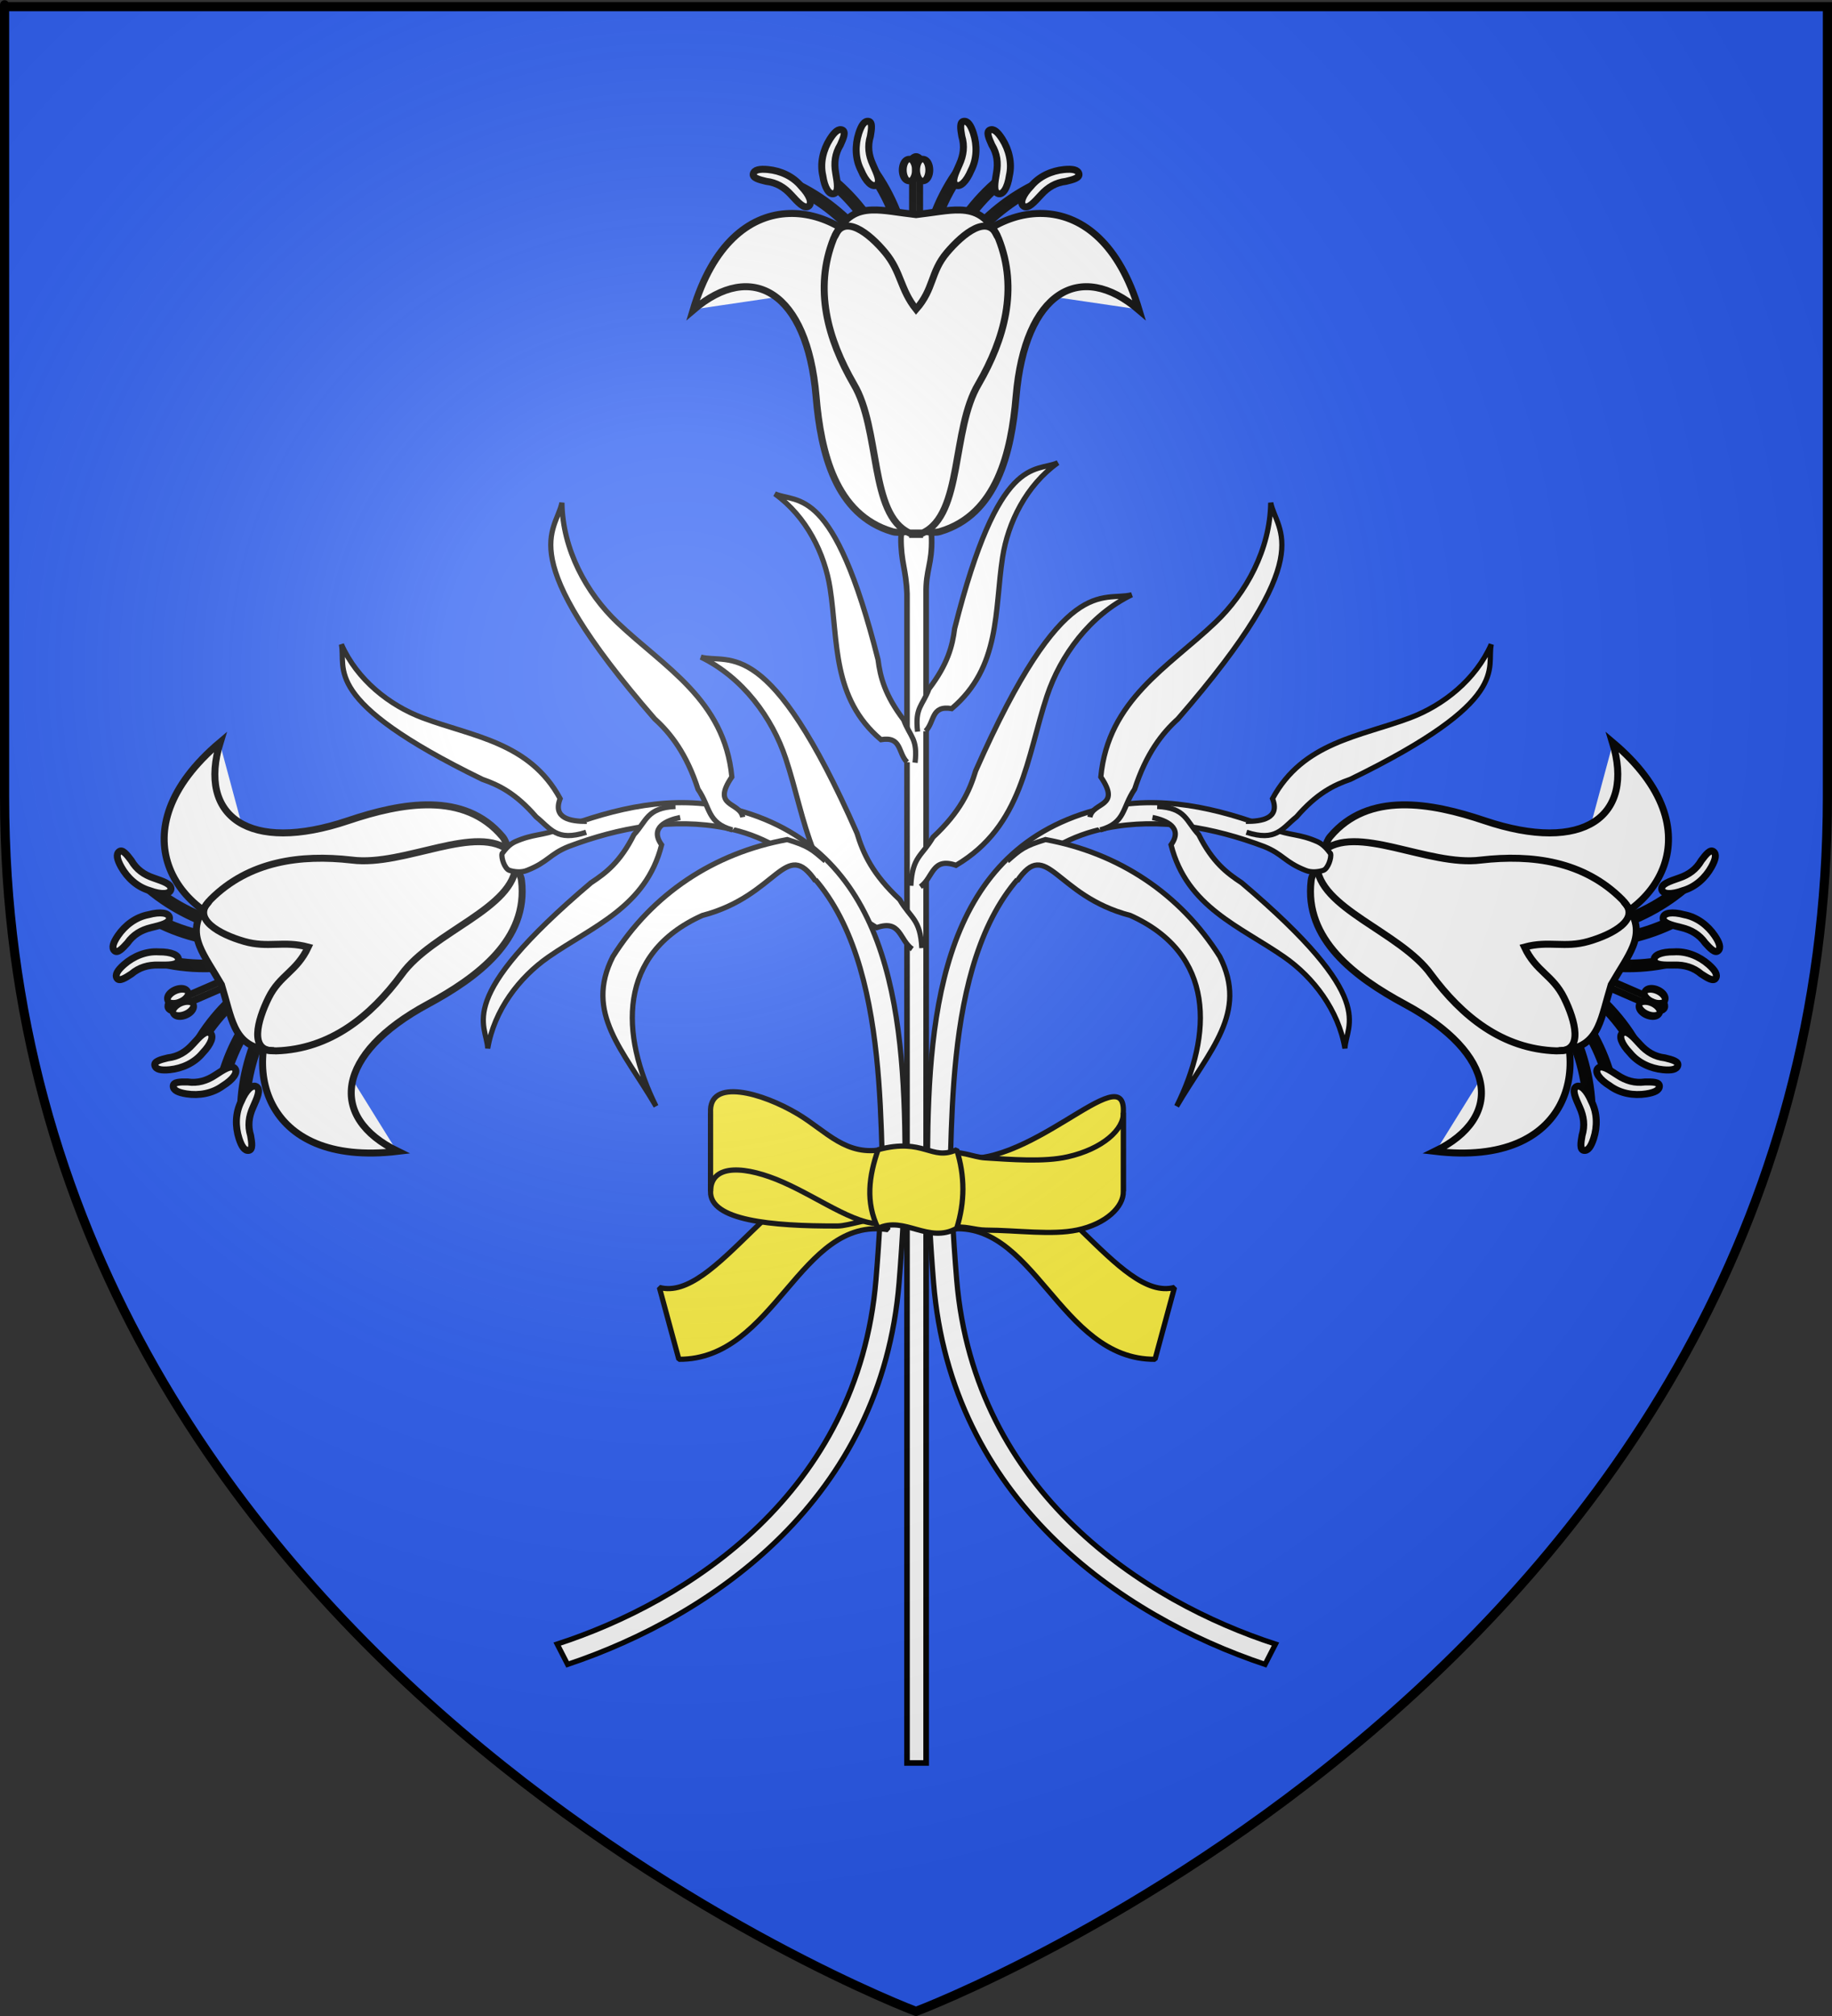 <?xml version="1.0" encoding="UTF-8" standalone="no"?>
<svg
   xmlns:dc="http://purl.org/dc/elements/1.1/"
   xmlns:cc="http://creativecommons.org/ns#"
   xmlns:rdf="http://www.w3.org/1999/02/22-rdf-syntax-ns#"
   xmlns:svg="http://www.w3.org/2000/svg"
   xmlns="http://www.w3.org/2000/svg"
   xmlns:xlink="http://www.w3.org/1999/xlink"
   xmlns:sodipodi="http://sodipodi.sourceforge.net/DTD/sodipodi-0.dtd"
   xmlns:inkscape="http://www.inkscape.org/namespaces/inkscape"
   height="660"
   width="600"
   version="1.0"
   id="svg2"
   sodipodi:version="0.32"
   inkscape:version="0.46"
   sodipodi:docname="Blason ville fr Sainte-Anne  (Loir-et-Cher).svg"
   sodipodi:docbase="D:\Mes documents\Renaud-Notre Lapin"
   inkscape:export-filename="/Users/olivier/Desktop/Blason Rouge/Blason_Vide_3D.png"
   inkscape:export-xdpi="144"
   inkscape:export-ydpi="144"
   inkscape:output_extension="org.inkscape.output.svg.inkscape">
  <rect width="100%" height="100%" fill="#333333" stroke="none"/>
  <sodipodi:namedview
     inkscape:window-height="814"
     inkscape:window-width="1152"
     inkscape:pageshadow="2"
     inkscape:pageopacity="0.0"
     guidetolerance="10.0"
     gridtolerance="10.0"
     objecttolerance="10.0"
     borderopacity="1.0"
     bordercolor="#666666"
     pagecolor="#ffffff"
     id="base"
     showgrid="false"
     height="660px"
     inkscape:zoom="0.44547727"
     inkscape:cx="-54.948437"
     inkscape:cy="322.90527"
     inkscape:window-x="-8"
     inkscape:window-y="-8"
     inkscape:current-layer="layer3"
     showguides="true"
     inkscape:guide-bbox="true" />
  <desc
     id="desc4">Flag of Canton of Valais (Wallis)</desc>
  <defs
     id="defs6">
    <linearGradient
       id="linearGradient2893">
      <stop
         style="stop-color:white;stop-opacity:0.314;"
         offset="0"
         id="stop2895" />
      <stop
         id="stop2897"
         offset="0.19"
         style="stop-color:white;stop-opacity:0.251;" />
      <stop
         style="stop-color:#6b6b6b;stop-opacity:0.125;"
         offset="0.6"
         id="stop2901" />
      <stop
         style="stop-color:black;stop-opacity:0.125;"
         offset="1"
         id="stop2899" />
    </linearGradient>
    <radialGradient
       inkscape:collect="always"
       xlink:href="#linearGradient2893"
       id="radialGradient3163"
       gradientUnits="userSpaceOnUse"
       gradientTransform="matrix(1.353,0,0,1.349,-77.629,-85.747)"
       cx="221.445"
       cy="226.331"
       fx="221.445"
       fy="226.331"
       r="300" />
  </defs>
  <g
     inkscape:groupmode="layer"
     id="layer3"
     inkscape:label="Fond écu"
     style="display:inline">
    <path
       id="path2855"
       style="fill:#2b5df2;fill-opacity:1;fill-rule:evenodd;stroke:none;stroke-width:1px;stroke-linecap:butt;stroke-linejoin:miter;stroke-opacity:1"
       d="M 300,658.5 C 300,658.5 598.5,546.18 598.5,260.728 C 598.5,-24.723 598.5,2.176 598.5,2.176 L 1.5,2.176 L 1.5,260.728 C 1.5,546.18 300,658.5 300,658.5 z "
       sodipodi:nodetypes="cccccc" />
    <g
       id="g13060"
       transform="matrix(0.983,0,0,0.983,647.342,-158.1)">
      <g
         transform="translate(-0.728,0)"
         id="g13000">
        <path
           style="fill:#ffffff;fill-opacity:1;stroke:#000000;stroke-width:1.874;stroke-miterlimit:4;stroke-dasharray:none;stroke-opacity:1"
           d="M -355.707,333.485 C -356.649,335.435 -357.51,337.349 -357.618,339.986 C -357.674,348.059 -355.93,350.296 -355.62,358.606 L -355.62,747.981 L -349.244,747.981 L -349.244,358.606 C -349.393,350.522 -347.193,348.768 -347.42,339.986 C -347.42,337.48 -348.651,334.966 -349.765,333.485 C -350.883,332.105 -354.593,332.471 -355.707,333.485 z"
           id="path10813"
           sodipodi:nodetypes="ccccccccc" />
        <g
           transform="matrix(1.339,0,0,1.339,120.896,-109.012)"
           id="g12568">
          <path
             style="fill:#ffffff;fill-rule:evenodd;stroke:#000000;stroke-width:1.737;stroke-linecap:butt;stroke-linejoin:miter;stroke-miterlimit:4;stroke-dasharray:none;stroke-opacity:1"
             d="M -409.079,278.491 C -408.212,277.799 -407.35,277.133 -406.481,276.501 C -404.888,275.344 -402.747,274.204 -401.448,273.767 C -393.475,271.084 -389.615,267.44 -386.334,267.088 C -380.427,266.455 -379.122,270.742 -376.493,273.693"
             id="path12570"
             sodipodi:nodetypes="cssss" />
          <path
             sodipodi:nodetypes="cssss"
             id="path12572"
             d="M -298.166,278.491 C -299.033,277.799 -299.895,277.133 -300.764,276.501 C -302.357,275.344 -304.498,274.204 -305.797,273.767 C -313.77,271.084 -317.63,267.44 -320.911,267.088 C -326.818,266.455 -328.123,270.742 -330.752,273.693"
             style="fill:#ffffff;fill-rule:evenodd;stroke:#000000;stroke-width:1.737;stroke-linecap:butt;stroke-linejoin:miter;stroke-miterlimit:4;stroke-dasharray:none;stroke-opacity:1" />
          <g
             id="g12574"
             transform="matrix(0.35,0,0,0.35,-399.899,118.871)"
             style="fill:#ffffff;stroke:#000000;stroke-width:4.967;stroke-miterlimit:4;stroke-dasharray:none;stroke-opacity:1">
            <g
               id="g12576"
               style="fill:#ffffff;stroke:#000000;stroke-width:4.967;stroke-miterlimit:4;stroke-dasharray:none;stroke-opacity:1">
              <rect
                 style="fill:#ffffff;fill-opacity:1;stroke:#000000;stroke-width:4.967;stroke-miterlimit:4;stroke-dasharray:none;stroke-opacity:1"
                 id="rect12578"
                 width="5"
                 height="257.143"
                 x="129.744"
                 y="358.791" />
              <g
                 id="g12580"
                 style="fill:#ffffff;stroke:#000000;stroke-width:4.967;stroke-miterlimit:4;stroke-dasharray:none;stroke-opacity:1">
                <path
                   sodipodi:nodetypes="csssc"
                   id="path12582"
                   d="M 136.94,355.398 C 136.94,359.764 134.657,356.344 132.065,356.344 C 129.473,356.344 127.548,359.764 127.548,355.398 C 127.548,351.032 129.652,347.488 132.244,347.488 C 134.836,347.488 136.94,351.032 136.94,355.398 z"
                   style="fill:#ffffff;fill-opacity:1;stroke:#000000;stroke-width:4.967;stroke-miterlimit:4;stroke-dasharray:none;stroke-opacity:1" />
                <g
                   transform="translate(-4.988,0)"
                   id="g12584"
                   style="fill:#ffffff;stroke:#000000;stroke-width:4.967;stroke-miterlimit:4;stroke-dasharray:none;stroke-opacity:1">
                  <path
                     transform="matrix(1.011,0,0,0.791,14.386,107.104)"
                     d="M 121.429,315.934 A 4.643,10 0 1 1 112.143,315.934 A 4.643,10 0 1 1 121.429,315.934 z"
                     sodipodi:ry="10"
                     sodipodi:rx="4.6428571"
                     sodipodi:cy="315.93362"
                     sodipodi:cx="116.78571"
                     id="path12586"
                     style="fill:#ffffff;fill-opacity:1;stroke:#000000;stroke-width:5.553;stroke-miterlimit:4;stroke-dasharray:none;stroke-opacity:1"
                     sodipodi:type="arc" />
                  <path
                     transform="matrix(1.011,0,0,0.791,23.851,107.104)"
                     d="M 121.429,315.934 A 4.643,10 0 1 1 112.143,315.934 A 4.643,10 0 1 1 121.429,315.934 z"
                     sodipodi:ry="10"
                     sodipodi:rx="4.6428571"
                     sodipodi:cy="315.93362"
                     sodipodi:cx="116.78571"
                     id="path12588"
                     style="fill:#ffffff;fill-opacity:1;stroke:#000000;stroke-width:5.553;stroke-miterlimit:4;stroke-dasharray:none;stroke-opacity:1"
                     sodipodi:type="arc" />
                </g>
              </g>
            </g>
            <g
               id="g12590"
               style="fill:#ffffff;stroke:#000000;stroke-width:4.967;stroke-miterlimit:4;stroke-dasharray:none;stroke-opacity:1">
              <g
                 id="g12592"
                 transform="translate(-4.578,-7.143)"
                 style="fill:#ffffff;stroke:#000000;stroke-width:4.967;stroke-miterlimit:4;stroke-dasharray:none;stroke-opacity:1">
                <g
                   id="g12594"
                   transform="translate(1.926,0)"
                   style="fill:#ffffff;stroke:#000000;stroke-width:4.967;stroke-miterlimit:4;stroke-dasharray:none;stroke-opacity:1">
                  <g
                     transform="translate(0,0.357)"
                     id="g12596"
                     style="fill:#ffffff;stroke:#000000;stroke-width:4.967;stroke-miterlimit:4;stroke-dasharray:none;stroke-opacity:1">
                    <path
                       style="fill:#ffffff;fill-opacity:1;fill-rule:evenodd;stroke:#000000;stroke-width:4.967;stroke-linecap:butt;stroke-linejoin:miter;stroke-miterlimit:4;stroke-dasharray:none;stroke-opacity:1"
                       d="M 162.625,366.25 C 135.649,405.97 136.556,447.787 133.719,488.656 L 137.719,488.938 C 140.572,447.827 139.719,407.106 165.938,368.5 L 162.625,366.25 z"
                       id="path12598" />
                    <path
                       style="fill:#ffffff;fill-rule:evenodd;stroke:#000000;stroke-width:4.967;stroke-linecap:butt;stroke-linejoin:miter;stroke-miterlimit:4;stroke-dasharray:none;stroke-opacity:1"
                       d="M 168.699,329.196 C 165.761,329.666 166.481,334.488 167.392,339.754 C 169.505,346.761 168.628,353.271 165.642,359.812 C 162.711,366.388 159.88,372.293 163.062,374.378 C 166.118,376.379 170.653,372.049 174.031,363.986 C 178.242,355.857 178.375,346.193 175.652,337.677 C 173.772,331.86 171.636,328.725 168.699,329.196 z"
                       id="path12600"
                       sodipodi:nodetypes="ccczccz" />
                  </g>
                  <g
                     transform="matrix(-1,0,0,1,269.793,0.357)"
                     id="g12602"
                     style="fill:#ffffff;stroke:#000000;stroke-width:4.967;stroke-miterlimit:4;stroke-dasharray:none;stroke-opacity:1">
                    <path
                       id="path12604"
                       d="M 162.625,366.25 C 135.649,405.97 136.556,447.787 133.719,488.656 L 137.719,488.938 C 140.572,447.827 139.719,407.106 165.938,368.5 L 162.625,366.25 z"
                       style="fill:#ffffff;fill-opacity:1;fill-rule:evenodd;stroke:#000000;stroke-width:4.967;stroke-linecap:butt;stroke-linejoin:miter;stroke-miterlimit:4;stroke-dasharray:none;stroke-opacity:1" />
                    <path
                       sodipodi:nodetypes="ccczccz"
                       id="path12606"
                       d="M 168.699,329.196 C 165.761,329.666 166.481,334.488 167.392,339.754 C 169.505,346.761 168.628,353.271 165.642,359.812 C 162.711,366.388 159.88,372.293 163.062,374.378 C 166.118,376.379 170.653,372.049 174.031,363.986 C 178.242,355.857 178.375,346.193 175.652,337.677 C 173.772,331.86 171.636,328.725 168.699,329.196 z"
                       style="fill:#ffffff;fill-rule:evenodd;stroke:#000000;stroke-width:4.967;stroke-linecap:butt;stroke-linejoin:miter;stroke-miterlimit:4;stroke-dasharray:none;stroke-opacity:1" />
                  </g>
                </g>
                <g
                   id="g12608"
                   style="fill:#ffffff;stroke:#000000;stroke-width:4.967;stroke-miterlimit:4;stroke-dasharray:none;stroke-opacity:1">
                  <g
                     id="g12610"
                     style="fill:#ffffff;stroke:#000000;stroke-width:4.967;stroke-miterlimit:4;stroke-dasharray:none;stroke-opacity:1">
                    <path
                       id="path12612"
                       d="M 195.755,370.284 C 158.735,400.859 147.893,441.257 133.724,479.696 L 137.485,481.086 C 151.738,442.42 162.323,403.089 198.305,373.372 L 195.755,370.284 z"
                       style="fill:#ffffff;fill-opacity:1;fill-rule:evenodd;stroke:#000000;stroke-width:4.967;stroke-linecap:butt;stroke-linejoin:miter;stroke-miterlimit:4;stroke-dasharray:none;stroke-opacity:1" />
                    <path
                       sodipodi:nodetypes="ccczccz"
                       id="path12614"
                       d="M 189.266,335.73 C 186.541,336.922 188.448,341.409 190.651,346.278 C 194.455,352.531 195.239,359.052 193.991,366.134 C 192.803,373.234 191.544,379.661 195.147,380.88 C 198.608,382.051 201.912,376.721 203.158,368.068 C 205.195,359.143 202.898,349.754 198.125,342.195 C 194.846,337.035 191.992,334.537 189.266,335.73 z"
                       style="fill:#ffffff;fill-rule:evenodd;stroke:#000000;stroke-width:4.967;stroke-linecap:butt;stroke-linejoin:miter;stroke-miterlimit:4;stroke-dasharray:none;stroke-opacity:1" />
                  </g>
                  <g
                     id="g12616"
                     transform="matrix(-1,0,0,1,273.645,0)"
                     style="fill:#ffffff;stroke:#000000;stroke-width:4.967;stroke-miterlimit:4;stroke-dasharray:none;stroke-opacity:1">
                    <path
                       style="fill:#ffffff;fill-opacity:1;fill-rule:evenodd;stroke:#000000;stroke-width:4.967;stroke-linecap:butt;stroke-linejoin:miter;stroke-miterlimit:4;stroke-dasharray:none;stroke-opacity:1"
                       d="M 195.755,370.284 C 158.735,400.859 147.893,441.257 133.724,479.696 L 137.485,481.086 C 151.738,442.42 162.323,403.089 198.305,373.372 L 195.755,370.284 z"
                       id="path12618" />
                    <path
                       style="fill:#ffffff;fill-rule:evenodd;stroke:#000000;stroke-width:4.967;stroke-linecap:butt;stroke-linejoin:miter;stroke-miterlimit:4;stroke-dasharray:none;stroke-opacity:1"
                       d="M 189.266,335.73 C 186.541,336.922 188.448,341.409 190.651,346.278 C 194.455,352.531 195.239,359.052 193.991,366.134 C 192.803,373.234 191.544,379.661 195.147,380.88 C 198.608,382.051 201.912,376.721 203.158,368.068 C 205.195,359.143 202.898,349.754 198.125,342.195 C 194.846,337.035 191.992,334.537 189.266,335.73 z"
                       id="path12620"
                       sodipodi:nodetypes="ccczccz" />
                  </g>
                </g>
              </g>
              <g
                 id="g12622"
                 style="fill:#ffffff;stroke:#000000;stroke-width:4.967;stroke-miterlimit:4;stroke-dasharray:none;stroke-opacity:1">
                <g
                   transform="matrix(0.982,-0.187,0.187,0.982,-84.443,12.782)"
                   id="g12624"
                   style="fill:#ffffff;stroke:#000000;stroke-width:4.967;stroke-miterlimit:4;stroke-dasharray:none;stroke-opacity:1">
                  <path
                     id="path12626"
                     d="M 61.334,370.982 C 100.412,398.879 114.068,438.414 130.905,475.762 L 127.251,477.413 C 110.314,439.845 96.99,401.356 59.008,374.242 L 61.334,370.982 z"
                     style="fill:#ffffff;fill-opacity:1;fill-rule:evenodd;stroke:#000000;stroke-width:4.967;stroke-linecap:butt;stroke-linejoin:miter;stroke-miterlimit:4;stroke-dasharray:none;stroke-opacity:1" />
                  <path
                     sodipodi:nodetypes="ccczccz"
                     id="path12628"
                     d="M 34.282,359.772 C 33.024,362.468 37.42,364.576 42.291,366.775 C 49.278,368.955 54.175,373.331 57.918,379.471 C 61.718,385.586 65.02,391.241 68.53,389.776 C 71.901,388.368 70.859,382.185 66.077,374.866 C 61.708,366.821 53.781,361.292 45.203,358.771 C 39.332,357.065 35.54,357.076 34.282,359.772 z"
                     style="fill:#ffffff;fill-rule:evenodd;stroke:#000000;stroke-width:4.967;stroke-linecap:butt;stroke-linejoin:miter;stroke-miterlimit:4;stroke-dasharray:none;stroke-opacity:1" />
                </g>
                <g
                   id="g12630"
                   transform="matrix(-0.982,-0.187,-0.187,0.982,348.931,12.782)"
                   style="fill:#ffffff;stroke:#000000;stroke-width:4.967;stroke-miterlimit:4;stroke-dasharray:none;stroke-opacity:1">
                  <path
                     style="fill:#ffffff;fill-opacity:1;fill-rule:evenodd;stroke:#000000;stroke-width:4.967;stroke-linecap:butt;stroke-linejoin:miter;stroke-miterlimit:4;stroke-dasharray:none;stroke-opacity:1"
                     d="M 61.334,370.982 C 100.412,398.879 114.068,438.414 130.905,475.762 L 127.251,477.413 C 110.314,439.845 96.99,401.356 59.008,374.242 L 61.334,370.982 z"
                     id="path12632" />
                  <path
                     style="fill:#ffffff;fill-rule:evenodd;stroke:#000000;stroke-width:4.967;stroke-linecap:butt;stroke-linejoin:miter;stroke-miterlimit:4;stroke-dasharray:none;stroke-opacity:1"
                     d="M 34.282,359.772 C 33.024,362.468 37.42,364.576 42.291,366.775 C 49.278,368.955 54.175,373.331 57.918,379.471 C 61.718,385.586 65.02,391.241 68.53,389.776 C 71.901,388.368 70.859,382.185 66.077,374.866 C 61.708,366.821 53.781,361.292 45.203,358.771 C 39.332,357.065 35.54,357.076 34.282,359.772 z"
                     id="path12634"
                     sodipodi:nodetypes="ccczccz" />
                </g>
              </g>
            </g>
          </g>
          <g
             id="g12636"
             transform="matrix(0.35,0,0,0.35,-402.004,118.871)"
             style="fill:#ffffff;stroke:#000000;stroke-width:4.967;stroke-miterlimit:4;stroke-dasharray:none;stroke-opacity:1">
            <path
               style="fill:#ffffff;fill-rule:evenodd;stroke:#000000;stroke-width:4.967;stroke-linecap:butt;stroke-linejoin:miter;stroke-miterlimit:4;stroke-dasharray:none;stroke-opacity:1"
               d="M 139.888,613.272 C 132.777,612.789 127.03,615.633 121.249,613.914 C 80.899,601.914 70.547,557.829 67.152,517.777 C 60.87,443.659 21.609,420.592 -20.296,456.597 C 7.926,362.219 82.823,378.704 111.983,424.757 C 135.055,461.196 113.086,536.709 126.202,581.832 C 128.131,588.471 142.707,599.601 139.888,613.272 z"
               id="path12638"
               sodipodi:nodetypes="csscssc" />
            <path
               sodipodi:nodetypes="csscssc"
               id="path12640"
               d="M 136.638,613.272 C 143.749,612.789 149.496,615.633 155.277,613.914 C 195.627,601.914 205.978,557.829 209.373,517.777 C 215.656,443.659 254.917,420.592 296.822,456.597 C 268.6,362.219 193.703,378.704 164.543,424.757 C 141.47,461.196 163.439,536.709 150.324,581.832 C 148.394,588.471 133.819,599.601 136.638,613.272 z"
               style="fill:#ffffff;fill-rule:evenodd;stroke:#000000;stroke-width:4.967;stroke-linecap:butt;stroke-linejoin:miter;stroke-miterlimit:4;stroke-dasharray:none;stroke-opacity:1" />
          </g>
          <g
             id="g12642"
             transform="matrix(0.35,0,0,0.35,-400.146,118.871)"
             style="fill:#ffffff;stroke:#000000;stroke-width:4.967;stroke-miterlimit:4;stroke-dasharray:none;stroke-opacity:1">
            <path
               sodipodi:nodetypes="cccczccc"
               d="M 128.289,614.966 L 137.612,614.966 C 166.359,601.657 157.995,541.398 177.307,509.068 C 195.729,477.164 205.815,441.557 191.539,405.611 C 178.681,378.262 160.929,388.759 132.951,388.759 C 104.972,388.759 87.22,378.262 74.362,405.611 C 60.086,441.557 70.173,477.164 88.595,509.068 C 107.906,541.398 99.542,601.657 128.289,614.966 z"
               style="fill:#ffffff;fill-rule:evenodd;stroke:#000000;stroke-width:4.967;stroke-linecap:butt;stroke-linejoin:miter;stroke-miterlimit:4;stroke-dasharray:none;stroke-opacity:1"
               id="path12644" />
            <path
               sodipodi:nodetypes="cscscscsc"
               d="M 132.961,455.938 C 145.754,441.404 143.077,429.65 154.797,415.775 C 166.643,401.752 184.231,387.948 190.829,404.188 C 183.732,389.982 175.179,385.758 164.266,385.406 C 155.638,385.128 145.554,387.251 132.961,388.688 C 120.369,387.251 110.284,385.128 101.656,385.406 C 90.743,385.758 82.19,389.982 75.094,404.188 C 81.691,387.948 99.444,401.614 111.125,415.775 C 122.442,429.496 121.625,441.737 132.961,455.938 z"
               style="fill:#ffffff;fill-rule:evenodd;stroke:#000000;stroke-width:4.967;stroke-linecap:butt;stroke-linejoin:miter;stroke-miterlimit:4;stroke-dasharray:none;stroke-opacity:1"
               id="path12646" />
          </g>
        </g>
        <g
           id="g12428"
           transform="translate(0.721,0)">
          <path
             sodipodi:nodetypes="ccccscc"
             id="path10891"
             d="M -352.812,404.505 C -353.752,396.387 -351.177,395.999 -349.019,390.251 C -342.761,382.032 -341.205,375.971 -340.467,370.159 C -325.695,311.585 -313.707,318.303 -306.093,314.96 C -316.587,322.476 -322.711,334.815 -324.502,346.461 C -327.213,364.097 -325.09,382.978 -341.439,396.832 C -348.443,395.664 -347.03,401.21 -350.148,404.329"
             style="fill:#ffffff;fill-opacity:1;fill-rule:evenodd;stroke:#000000;stroke-width:1.737;stroke-linecap:butt;stroke-linejoin:miter;stroke-miterlimit:4;stroke-dasharray:none;stroke-opacity:1" />
          <path
             style="fill:#ffffff;fill-opacity:1;fill-rule:evenodd;stroke:#000000;stroke-width:1.737;stroke-linecap:butt;stroke-linejoin:miter;stroke-miterlimit:4;stroke-dasharray:none;stroke-opacity:1"
             d="M -355.07,455.832 C -354.543,445.999 -351.407,446.059 -347.68,439.669 C -338.584,431.173 -335.51,424.289 -333.456,417.535 C -304.058,350.953 -291.178,361.358 -281.459,358.927 C -295.443,365.732 -305.214,379.148 -309.698,392.618 C -316.488,413.016 -317.787,435.872 -340.009,449.019 C -348.091,446.214 -347.535,453.088 -351.87,456.161"
             id="path10893"
             sodipodi:nodetypes="ccccscc" />
          <path
             style="fill:#ffffff;fill-opacity:1;fill-rule:evenodd;stroke:#000000;stroke-width:1.737;stroke-linecap:butt;stroke-linejoin:miter;stroke-miterlimit:4;stroke-dasharray:none;stroke-opacity:1"
             d="M -353.652,414.845 C -352.712,406.726 -355.287,406.338 -357.445,400.59 C -363.703,392.371 -365.258,386.311 -365.997,380.498 C -380.769,321.925 -392.757,328.642 -400.371,325.299 C -389.877,332.816 -383.753,345.154 -381.962,356.8 C -379.251,374.436 -381.374,393.317 -365.025,407.171 C -358.021,406.003 -359.434,411.549 -356.316,414.668"
             id="path10895"
             sodipodi:nodetypes="ccccscc" />
          <path
             sodipodi:nodetypes="ccccscc"
             id="path10897"
             d="M -351.394,476.591 C -351.921,466.759 -355.057,466.818 -358.784,460.428 C -367.879,451.932 -370.954,445.048 -373.007,438.294 C -402.406,371.712 -415.286,382.117 -425.005,379.687 C -411.021,386.491 -401.249,399.907 -396.766,413.378 C -389.976,433.776 -388.677,456.632 -366.455,469.778 C -358.373,466.974 -358.929,473.847 -354.594,476.92"
             style="fill:#ffffff;fill-opacity:1;fill-rule:evenodd;stroke:#000000;stroke-width:1.737;stroke-linecap:butt;stroke-linejoin:miter;stroke-miterlimit:4;stroke-dasharray:none;stroke-opacity:1" />
        </g>
      </g>
      <g
         id="g12900">
        <g
           id="g12850">
          <g
             transform="translate(0,-8.979)"
             id="g12662">
            <g
               id="g12387"
               transform="matrix(-0.533,1.228,-1.228,-0.533,2.837,1067.88)">
              <path
                 sodipodi:nodetypes="cssss"
                 id="path10811"
                 d="M -409.079,278.491 C -408.212,277.799 -407.35,277.133 -406.481,276.501 C -404.888,275.344 -402.747,274.204 -401.448,273.767 C -393.475,271.084 -389.615,267.44 -386.334,267.088 C -380.427,266.455 -379.122,270.742 -376.493,273.693"
                 style="fill:#ffffff;fill-rule:evenodd;stroke:#000000;stroke-width:1.737;stroke-linecap:butt;stroke-linejoin:miter;stroke-miterlimit:4;stroke-dasharray:none;stroke-opacity:1" />
              <path
                 style="fill:#ffffff;fill-rule:evenodd;stroke:#000000;stroke-width:1.737;stroke-linecap:butt;stroke-linejoin:miter;stroke-miterlimit:4;stroke-dasharray:none;stroke-opacity:1"
                 d="M -298.166,278.491 C -299.033,277.799 -299.895,277.133 -300.764,276.501 C -302.357,275.344 -304.498,274.204 -305.797,273.767 C -313.77,271.084 -317.63,267.44 -320.911,267.088 C -326.818,266.455 -328.123,270.742 -330.752,273.693"
                 id="path10815"
                 sodipodi:nodetypes="cssss" />
              <g
                 style="fill:#ffffff;stroke:#000000;stroke-width:4.967;stroke-miterlimit:4;stroke-dasharray:none;stroke-opacity:1"
                 transform="matrix(0.35,0,0,0.35,-399.899,118.871)"
                 id="g10817">
                <g
                   style="fill:#ffffff;stroke:#000000;stroke-width:4.967;stroke-miterlimit:4;stroke-dasharray:none;stroke-opacity:1"
                   id="g10819">
                  <rect
                     y="358.791"
                     x="129.744"
                     height="257.143"
                     width="5"
                     id="rect10821"
                     style="fill:#ffffff;fill-opacity:1;stroke:#000000;stroke-width:4.967;stroke-miterlimit:4;stroke-dasharray:none;stroke-opacity:1" />
                  <g
                     style="fill:#ffffff;stroke:#000000;stroke-width:4.967;stroke-miterlimit:4;stroke-dasharray:none;stroke-opacity:1"
                     id="g10823">
                    <path
                       style="fill:#ffffff;fill-opacity:1;stroke:#000000;stroke-width:4.967;stroke-miterlimit:4;stroke-dasharray:none;stroke-opacity:1"
                       d="M 136.94,355.398 C 136.94,359.764 134.657,356.344 132.065,356.344 C 129.473,356.344 127.548,359.764 127.548,355.398 C 127.548,351.032 129.652,347.488 132.244,347.488 C 134.836,347.488 136.94,351.032 136.94,355.398 z"
                       id="path10825"
                       sodipodi:nodetypes="csssc" />
                    <g
                       style="fill:#ffffff;stroke:#000000;stroke-width:4.967;stroke-miterlimit:4;stroke-dasharray:none;stroke-opacity:1"
                       id="g10827"
                       transform="translate(-4.988,0)">
                      <path
                         sodipodi:type="arc"
                         style="fill:#ffffff;fill-opacity:1;stroke:#000000;stroke-width:5.553;stroke-miterlimit:4;stroke-dasharray:none;stroke-opacity:1"
                         id="path10829"
                         sodipodi:cx="116.78571"
                         sodipodi:cy="315.93362"
                         sodipodi:rx="4.6428571"
                         sodipodi:ry="10"
                         d="M 121.429,315.934 A 4.643,10 0 1 1 112.143,315.934 A 4.643,10 0 1 1 121.429,315.934 z"
                         transform="matrix(1.011,0,0,0.791,14.386,107.104)" />
                      <path
                         sodipodi:type="arc"
                         style="fill:#ffffff;fill-opacity:1;stroke:#000000;stroke-width:5.553;stroke-miterlimit:4;stroke-dasharray:none;stroke-opacity:1"
                         id="path10831"
                         sodipodi:cx="116.78571"
                         sodipodi:cy="315.93362"
                         sodipodi:rx="4.6428571"
                         sodipodi:ry="10"
                         d="M 121.429,315.934 A 4.643,10 0 1 1 112.143,315.934 A 4.643,10 0 1 1 121.429,315.934 z"
                         transform="matrix(1.011,0,0,0.791,23.851,107.104)" />
                    </g>
                  </g>
                </g>
                <g
                   style="fill:#ffffff;stroke:#000000;stroke-width:4.967;stroke-miterlimit:4;stroke-dasharray:none;stroke-opacity:1"
                   id="g10833">
                  <g
                     style="fill:#ffffff;stroke:#000000;stroke-width:4.967;stroke-miterlimit:4;stroke-dasharray:none;stroke-opacity:1"
                     transform="translate(-4.578,-7.143)"
                     id="g10835">
                    <g
                       style="fill:#ffffff;stroke:#000000;stroke-width:4.967;stroke-miterlimit:4;stroke-dasharray:none;stroke-opacity:1"
                       transform="translate(1.926,0)"
                       id="g10837">
                      <g
                         style="fill:#ffffff;stroke:#000000;stroke-width:4.967;stroke-miterlimit:4;stroke-dasharray:none;stroke-opacity:1"
                         id="g10839"
                         transform="translate(0,0.357)">
                        <path
                           id="path10841"
                           d="M 162.625,366.25 C 135.649,405.97 136.556,447.787 133.719,488.656 L 137.719,488.938 C 140.572,447.827 139.719,407.106 165.938,368.5 L 162.625,366.25 z"
                           style="fill:#ffffff;fill-opacity:1;fill-rule:evenodd;stroke:#000000;stroke-width:4.967;stroke-linecap:butt;stroke-linejoin:miter;stroke-miterlimit:4;stroke-dasharray:none;stroke-opacity:1" />
                        <path
                           sodipodi:nodetypes="ccczccz"
                           id="path10843"
                           d="M 168.699,329.196 C 165.761,329.666 166.481,334.488 167.392,339.754 C 169.505,346.761 168.628,353.271 165.642,359.812 C 162.711,366.388 159.88,372.293 163.062,374.378 C 166.118,376.379 170.653,372.049 174.031,363.986 C 178.242,355.857 178.375,346.193 175.652,337.677 C 173.772,331.86 171.636,328.725 168.699,329.196 z"
                           style="fill:#ffffff;fill-rule:evenodd;stroke:#000000;stroke-width:4.967;stroke-linecap:butt;stroke-linejoin:miter;stroke-miterlimit:4;stroke-dasharray:none;stroke-opacity:1" />
                      </g>
                      <g
                         style="fill:#ffffff;stroke:#000000;stroke-width:4.967;stroke-miterlimit:4;stroke-dasharray:none;stroke-opacity:1"
                         id="g10845"
                         transform="matrix(-1,0,0,1,269.793,0.357)">
                        <path
                           style="fill:#ffffff;fill-opacity:1;fill-rule:evenodd;stroke:#000000;stroke-width:4.967;stroke-linecap:butt;stroke-linejoin:miter;stroke-miterlimit:4;stroke-dasharray:none;stroke-opacity:1"
                           d="M 162.625,366.25 C 135.649,405.97 136.556,447.787 133.719,488.656 L 137.719,488.938 C 140.572,447.827 139.719,407.106 165.938,368.5 L 162.625,366.25 z"
                           id="path10847" />
                        <path
                           style="fill:#ffffff;fill-rule:evenodd;stroke:#000000;stroke-width:4.967;stroke-linecap:butt;stroke-linejoin:miter;stroke-miterlimit:4;stroke-dasharray:none;stroke-opacity:1"
                           d="M 168.699,329.196 C 165.761,329.666 166.481,334.488 167.392,339.754 C 169.505,346.761 168.628,353.271 165.642,359.812 C 162.711,366.388 159.88,372.293 163.062,374.378 C 166.118,376.379 170.653,372.049 174.031,363.986 C 178.242,355.857 178.375,346.193 175.652,337.677 C 173.772,331.86 171.636,328.725 168.699,329.196 z"
                           id="path10849"
                           sodipodi:nodetypes="ccczccz" />
                      </g>
                    </g>
                    <g
                       style="fill:#ffffff;stroke:#000000;stroke-width:4.967;stroke-miterlimit:4;stroke-dasharray:none;stroke-opacity:1"
                       id="g10851">
                      <g
                         style="fill:#ffffff;stroke:#000000;stroke-width:4.967;stroke-miterlimit:4;stroke-dasharray:none;stroke-opacity:1"
                         id="g10853">
                        <path
                           style="fill:#ffffff;fill-opacity:1;fill-rule:evenodd;stroke:#000000;stroke-width:4.967;stroke-linecap:butt;stroke-linejoin:miter;stroke-miterlimit:4;stroke-dasharray:none;stroke-opacity:1"
                           d="M 195.755,370.284 C 158.735,400.859 147.893,441.257 133.724,479.696 L 137.485,481.086 C 151.738,442.42 162.323,403.089 198.305,373.372 L 195.755,370.284 z"
                           id="path10855" />
                        <path
                           style="fill:#ffffff;fill-rule:evenodd;stroke:#000000;stroke-width:4.967;stroke-linecap:butt;stroke-linejoin:miter;stroke-miterlimit:4;stroke-dasharray:none;stroke-opacity:1"
                           d="M 189.266,335.73 C 186.541,336.922 188.448,341.409 190.651,346.278 C 194.455,352.531 195.239,359.052 193.991,366.134 C 192.803,373.234 191.544,379.661 195.147,380.88 C 198.608,382.051 201.912,376.721 203.158,368.068 C 205.195,359.143 202.898,349.754 198.125,342.195 C 194.846,337.035 191.992,334.537 189.266,335.73 z"
                           id="path10857"
                           sodipodi:nodetypes="ccczccz" />
                      </g>
                      <g
                         style="fill:#ffffff;stroke:#000000;stroke-width:4.967;stroke-miterlimit:4;stroke-dasharray:none;stroke-opacity:1"
                         transform="matrix(-1,0,0,1,273.645,0)"
                         id="g10859">
                        <path
                           id="path10861"
                           d="M 195.755,370.284 C 158.735,400.859 147.893,441.257 133.724,479.696 L 137.485,481.086 C 151.738,442.42 162.323,403.089 198.305,373.372 L 195.755,370.284 z"
                           style="fill:#ffffff;fill-opacity:1;fill-rule:evenodd;stroke:#000000;stroke-width:4.967;stroke-linecap:butt;stroke-linejoin:miter;stroke-miterlimit:4;stroke-dasharray:none;stroke-opacity:1" />
                        <path
                           sodipodi:nodetypes="ccczccz"
                           id="path10863"
                           d="M 189.266,335.73 C 186.541,336.922 188.448,341.409 190.651,346.278 C 194.455,352.531 195.239,359.052 193.991,366.134 C 192.803,373.234 191.544,379.661 195.147,380.88 C 198.608,382.051 201.912,376.721 203.158,368.068 C 205.195,359.143 202.898,349.754 198.125,342.195 C 194.846,337.035 191.992,334.537 189.266,335.73 z"
                           style="fill:#ffffff;fill-rule:evenodd;stroke:#000000;stroke-width:4.967;stroke-linecap:butt;stroke-linejoin:miter;stroke-miterlimit:4;stroke-dasharray:none;stroke-opacity:1" />
                      </g>
                    </g>
                  </g>
                  <g
                     style="fill:#ffffff;stroke:#000000;stroke-width:4.967;stroke-miterlimit:4;stroke-dasharray:none;stroke-opacity:1"
                     id="g10865">
                    <g
                       style="fill:#ffffff;stroke:#000000;stroke-width:4.967;stroke-miterlimit:4;stroke-dasharray:none;stroke-opacity:1"
                       id="g10867"
                       transform="matrix(0.982,-0.187,0.187,0.982,-84.443,12.782)">
                      <path
                         style="fill:#ffffff;fill-opacity:1;fill-rule:evenodd;stroke:#000000;stroke-width:4.967;stroke-linecap:butt;stroke-linejoin:miter;stroke-miterlimit:4;stroke-dasharray:none;stroke-opacity:1"
                         d="M 61.334,370.982 C 100.412,398.879 114.068,438.414 130.905,475.762 L 127.251,477.413 C 110.314,439.845 96.99,401.356 59.008,374.242 L 61.334,370.982 z"
                         id="path10869" />
                      <path
                         style="fill:#ffffff;fill-rule:evenodd;stroke:#000000;stroke-width:4.967;stroke-linecap:butt;stroke-linejoin:miter;stroke-miterlimit:4;stroke-dasharray:none;stroke-opacity:1"
                         d="M 34.282,359.772 C 33.024,362.468 37.42,364.576 42.291,366.775 C 49.278,368.955 54.175,373.331 57.918,379.471 C 61.718,385.586 65.02,391.241 68.53,389.776 C 71.901,388.368 70.859,382.185 66.077,374.866 C 61.708,366.821 53.781,361.292 45.203,358.771 C 39.332,357.065 35.54,357.076 34.282,359.772 z"
                         id="path10871"
                         sodipodi:nodetypes="ccczccz" />
                    </g>
                    <g
                       style="fill:#ffffff;stroke:#000000;stroke-width:4.967;stroke-miterlimit:4;stroke-dasharray:none;stroke-opacity:1"
                       transform="matrix(-0.982,-0.187,-0.187,0.982,348.931,12.782)"
                       id="g10873">
                      <path
                         id="path10875"
                         d="M 61.334,370.982 C 100.412,398.879 114.068,438.414 130.905,475.762 L 127.251,477.413 C 110.314,439.845 96.99,401.356 59.008,374.242 L 61.334,370.982 z"
                         style="fill:#ffffff;fill-opacity:1;fill-rule:evenodd;stroke:#000000;stroke-width:4.967;stroke-linecap:butt;stroke-linejoin:miter;stroke-miterlimit:4;stroke-dasharray:none;stroke-opacity:1" />
                      <path
                         sodipodi:nodetypes="ccczccz"
                         id="path10877"
                         d="M 34.282,359.772 C 33.024,362.468 37.42,364.576 42.291,366.775 C 49.278,368.955 54.175,373.331 57.918,379.471 C 61.718,385.586 65.02,391.241 68.53,389.776 C 71.901,388.368 70.859,382.185 66.077,374.866 C 61.708,366.821 53.781,361.292 45.203,358.771 C 39.332,357.065 35.54,357.076 34.282,359.772 z"
                         style="fill:#ffffff;fill-rule:evenodd;stroke:#000000;stroke-width:4.967;stroke-linecap:butt;stroke-linejoin:miter;stroke-miterlimit:4;stroke-dasharray:none;stroke-opacity:1" />
                    </g>
                  </g>
                </g>
              </g>
              <g
                 style="fill:#ffffff;stroke:#000000;stroke-width:4.967;stroke-miterlimit:4;stroke-dasharray:none;stroke-opacity:1"
                 transform="matrix(0.35,0,0,0.35,-402.004,118.871)"
                 id="g10879">
                <path
                   sodipodi:nodetypes="csscssc"
                   id="path10881"
                   d="M 139.888,613.272 C 132.777,612.789 127.03,615.633 121.249,613.914 C 80.899,601.914 70.547,557.829 67.152,517.777 C 60.87,443.659 21.609,420.592 -20.296,456.597 C 7.926,362.219 82.823,378.704 111.983,424.757 C 135.055,461.196 113.086,536.709 126.202,581.832 C 128.131,588.471 142.707,599.601 139.888,613.272 z"
                   style="fill:#ffffff;fill-rule:evenodd;stroke:#000000;stroke-width:4.967;stroke-linecap:butt;stroke-linejoin:miter;stroke-miterlimit:4;stroke-dasharray:none;stroke-opacity:1" />
                <path
                   style="fill:#ffffff;fill-rule:evenodd;stroke:#000000;stroke-width:4.967;stroke-linecap:butt;stroke-linejoin:miter;stroke-miterlimit:4;stroke-dasharray:none;stroke-opacity:1"
                   d="M 136.638,613.272 C 143.749,612.789 149.496,615.633 155.277,613.914 C 195.627,601.914 205.978,557.829 209.373,517.777 C 215.656,443.659 254.917,420.592 296.822,456.597 C 268.6,362.219 193.703,378.704 164.543,424.757 C 141.47,461.196 163.439,536.709 150.324,581.832 C 148.394,588.471 133.819,599.601 136.638,613.272 z"
                   id="path10883"
                   sodipodi:nodetypes="csscssc" />
              </g>
              <g
                 style="fill:#ffffff;stroke:#000000;stroke-width:4.967;stroke-miterlimit:4;stroke-dasharray:none;stroke-opacity:1"
                 transform="matrix(0.35,0,0,0.35,-400.146,118.871)"
                 id="g10885">
                <path
                   id="path10887"
                   style="fill:#ffffff;fill-rule:evenodd;stroke:#000000;stroke-width:4.967;stroke-linecap:butt;stroke-linejoin:miter;stroke-miterlimit:4;stroke-dasharray:none;stroke-opacity:1"
                   d="M 128.289,614.966 L 137.612,614.966 C 166.359,601.657 157.995,541.398 177.307,509.068 C 195.729,477.164 205.815,441.557 191.539,405.611 C 178.681,378.262 160.929,388.759 132.951,388.759 C 104.972,388.759 87.22,378.262 74.362,405.611 C 60.086,441.557 70.173,477.164 88.595,509.068 C 107.906,541.398 99.542,601.657 128.289,614.966 z"
                   sodipodi:nodetypes="cccczccc" />
                <path
                   id="path10889"
                   style="fill:#ffffff;fill-rule:evenodd;stroke:#000000;stroke-width:4.967;stroke-linecap:butt;stroke-linejoin:miter;stroke-miterlimit:4;stroke-dasharray:none;stroke-opacity:1"
                   d="M 132.961,455.938 C 145.754,441.404 143.077,429.65 154.797,415.775 C 166.643,401.752 184.231,387.948 190.829,404.188 C 183.732,389.982 175.179,385.758 164.266,385.406 C 155.638,385.128 145.554,387.251 132.961,388.688 C 120.369,387.251 110.284,385.128 101.656,385.406 C 90.743,385.758 82.19,389.982 75.094,404.188 C 81.691,387.948 99.444,401.614 111.125,415.775 C 122.442,429.496 121.625,441.737 132.961,455.938 z"
                   sodipodi:nodetypes="cscscscsc" />
              </g>
            </g>
          </g>
          <g
             transform="translate(0,-8.979)"
             id="g12654">
            <path
               id="path10992"
               style="fill:#ffffff;fill-opacity:1;stroke:#000000;stroke-width:1.737;stroke-miterlimit:4;stroke-dasharray:none;stroke-opacity:1"
               d="M -289.775,445.578 C -337.559,455.096 -340.72,513.927 -341.825,553.803 C -341.76,567.125 -341.014,581.266 -339.797,595.979 C -333.915,667.069 -276.869,703.314 -233.579,717.36 L -237.051,724.13 C -285.596,707.875 -341.693,668.919 -347.498,596.979 C -348.709,581.97 -349.454,567.492 -349.52,553.794 C -349.147,506.274 -344.497,451.821 -291.249,439 C -272.143,434.4 -252.911,438.886 -234.822,445.802 C -228.225,448.292 -225.785,447.416 -219.518,450.168 C -217.508,451.15 -216.361,452.592 -215.219,454.122 C -214.874,455.498 -216.073,459.075 -217.595,459.655 C -219.193,460.197 -221.644,460.503 -223.596,459.665 C -230.528,456.939 -231.014,454.304 -237.371,451.739 C -254.201,445.397 -272.282,442.093 -289.775,445.578 z"
               sodipodi:nodetypes="ccsccscsccccccs" />
            <g
               id="g12648">
              <path
                 style="fill:#ffffff;fill-opacity:1;fill-rule:evenodd;stroke:#000000;stroke-width:1.737;stroke-linecap:butt;stroke-linejoin:miter;stroke-miterlimit:4;stroke-dasharray:none;stroke-opacity:1"
                 d="M -243.251,446.996 C -233.367,450.186 -231.463,445.812 -226.572,441.862 C -219.811,434.052 -214.198,431.286 -208.661,429.371 C -154.362,402.9 -163.396,392.544 -161.685,384.407 C -166.89,396.219 -177.71,404.744 -188.741,408.885 C -205.446,415.156 -224.361,416.951 -234.568,435.793 C -231.988,442.408 -238.121,443.408 -243.438,443.365"
                 id="path10799"
                 sodipodi:nodetypes="ccccscc" />
              <path
                 sodipodi:nodetypes="ccccscc"
                 id="path10801"
                 d="M -291.987,446.22 C -283.454,443.866 -284.702,438.747 -280.505,432.655 C -276.686,420.809 -271.31,413.967 -266.071,409.235 C -218.327,354.299 -233.223,347.071 -235.16,337.241 C -235.367,352.792 -243.35,367.343 -253.632,377.132 C -269.203,391.956 -289.334,402.857 -291.776,428.561 C -284.812,438.756 -294.471,436.736 -295.408,441.967"
                 style="fill:#ffffff;fill-opacity:1;fill-rule:evenodd;stroke:#000000;stroke-width:1.737;stroke-linecap:butt;stroke-linejoin:miter;stroke-miterlimit:4;stroke-dasharray:none;stroke-opacity:1" />
              <path
                 sodipodi:nodetypes="ccccscc"
                 id="path10803"
                 d="M -272.992,438.405 C -263.439,438.81 -263.37,443.297 -259.161,447.767 C -254.538,457.004 -249.751,460.584 -244.858,463.807 C -198.777,502.866 -210.088,510.67 -210.439,518.978 C -212.566,506.246 -220.947,495.314 -230.614,488.577 C -245.253,478.376 -263.139,471.966 -268.377,451.187 C -264.244,445.414 -270.014,443.009 -274.568,442.061"
                 style="fill:#ffffff;fill-opacity:1;fill-rule:evenodd;stroke:#000000;stroke-width:1.737;stroke-linecap:butt;stroke-linejoin:miter;stroke-miterlimit:4;stroke-dasharray:none;stroke-opacity:1" />
              <path
                 style="fill:#ffffff;fill-opacity:1;fill-rule:evenodd;stroke:#000000;stroke-width:1.737;stroke-linecap:butt;stroke-linejoin:miter;stroke-miterlimit:4;stroke-dasharray:none;stroke-opacity:1"
                 d="M -322.944,456.586 C -318.408,452.592 -317.219,451.573 -310.218,449.426 C -285.796,453.898 -265.313,467.475 -252.134,488.407 C -242.593,507.205 -255.537,519.478 -266.502,538.238 C -254.659,514.436 -253.44,487.497 -281.958,474.694 C -307.132,468.142 -309.574,448.492 -319.693,463.274"
                 id="path10805"
                 sodipodi:nodetypes="cccccc" />
            </g>
          </g>
        </g>
        <g
           id="g12800">
          <g
             id="g12704"
             transform="matrix(-1,0,0,1,-706.479,-8.979)">
            <g
               transform="matrix(-0.533,1.228,-1.228,-0.533,2.837,1067.88)"
               id="g12706">
              <path
                 style="fill:#ffffff;fill-rule:evenodd;stroke:#000000;stroke-width:1.737;stroke-linecap:butt;stroke-linejoin:miter;stroke-miterlimit:4;stroke-dasharray:none;stroke-opacity:1"
                 d="M -409.079,278.491 C -408.212,277.799 -407.35,277.133 -406.481,276.501 C -404.888,275.344 -402.747,274.204 -401.448,273.767 C -393.475,271.084 -389.615,267.44 -386.334,267.088 C -380.427,266.455 -379.122,270.742 -376.493,273.693"
                 id="path12708"
                 sodipodi:nodetypes="cssss" />
              <path
                 sodipodi:nodetypes="cssss"
                 id="path12710"
                 d="M -298.166,278.491 C -299.033,277.799 -299.895,277.133 -300.764,276.501 C -302.357,275.344 -304.498,274.204 -305.797,273.767 C -313.77,271.084 -317.63,267.44 -320.911,267.088 C -326.818,266.455 -328.123,270.742 -330.752,273.693"
                 style="fill:#ffffff;fill-rule:evenodd;stroke:#000000;stroke-width:1.737;stroke-linecap:butt;stroke-linejoin:miter;stroke-miterlimit:4;stroke-dasharray:none;stroke-opacity:1" />
              <g
                 id="g12712"
                 transform="matrix(0.35,0,0,0.35,-399.899,118.871)"
                 style="fill:#ffffff;stroke:#000000;stroke-width:4.967;stroke-miterlimit:4;stroke-dasharray:none;stroke-opacity:1">
                <g
                   id="g12714"
                   style="fill:#ffffff;stroke:#000000;stroke-width:4.967;stroke-miterlimit:4;stroke-dasharray:none;stroke-opacity:1">
                  <rect
                     style="fill:#ffffff;fill-opacity:1;stroke:#000000;stroke-width:4.967;stroke-miterlimit:4;stroke-dasharray:none;stroke-opacity:1"
                     id="rect12716"
                     width="5"
                     height="257.143"
                     x="129.744"
                     y="358.791" />
                  <g
                     id="g12718"
                     style="fill:#ffffff;stroke:#000000;stroke-width:4.967;stroke-miterlimit:4;stroke-dasharray:none;stroke-opacity:1">
                    <path
                       sodipodi:nodetypes="csssc"
                       id="path12720"
                       d="M 136.94,355.398 C 136.94,359.764 134.657,356.344 132.065,356.344 C 129.473,356.344 127.548,359.764 127.548,355.398 C 127.548,351.032 129.652,347.488 132.244,347.488 C 134.836,347.488 136.94,351.032 136.94,355.398 z"
                       style="fill:#ffffff;fill-opacity:1;stroke:#000000;stroke-width:4.967;stroke-miterlimit:4;stroke-dasharray:none;stroke-opacity:1" />
                    <g
                       transform="translate(-4.988,0)"
                       id="g12722"
                       style="fill:#ffffff;stroke:#000000;stroke-width:4.967;stroke-miterlimit:4;stroke-dasharray:none;stroke-opacity:1">
                      <path
                         transform="matrix(1.011,0,0,0.791,14.386,107.104)"
                         d="M 121.429,315.934 A 4.643,10 0 1 1 112.143,315.934 A 4.643,10 0 1 1 121.429,315.934 z"
                         sodipodi:ry="10"
                         sodipodi:rx="4.6428571"
                         sodipodi:cy="315.93362"
                         sodipodi:cx="116.78571"
                         id="path12724"
                         style="fill:#ffffff;fill-opacity:1;stroke:#000000;stroke-width:5.553;stroke-miterlimit:4;stroke-dasharray:none;stroke-opacity:1"
                         sodipodi:type="arc" />
                      <path
                         transform="matrix(1.011,0,0,0.791,23.851,107.104)"
                         d="M 121.429,315.934 A 4.643,10 0 1 1 112.143,315.934 A 4.643,10 0 1 1 121.429,315.934 z"
                         sodipodi:ry="10"
                         sodipodi:rx="4.6428571"
                         sodipodi:cy="315.93362"
                         sodipodi:cx="116.78571"
                         id="path12726"
                         style="fill:#ffffff;fill-opacity:1;stroke:#000000;stroke-width:5.553;stroke-miterlimit:4;stroke-dasharray:none;stroke-opacity:1"
                         sodipodi:type="arc" />
                    </g>
                  </g>
                </g>
                <g
                   id="g12728"
                   style="fill:#ffffff;stroke:#000000;stroke-width:4.967;stroke-miterlimit:4;stroke-dasharray:none;stroke-opacity:1">
                  <g
                     id="g12730"
                     transform="translate(-4.578,-7.143)"
                     style="fill:#ffffff;stroke:#000000;stroke-width:4.967;stroke-miterlimit:4;stroke-dasharray:none;stroke-opacity:1">
                    <g
                       id="g12732"
                       transform="translate(1.926,0)"
                       style="fill:#ffffff;stroke:#000000;stroke-width:4.967;stroke-miterlimit:4;stroke-dasharray:none;stroke-opacity:1">
                      <g
                         transform="translate(0,0.357)"
                         id="g12734"
                         style="fill:#ffffff;stroke:#000000;stroke-width:4.967;stroke-miterlimit:4;stroke-dasharray:none;stroke-opacity:1">
                        <path
                           style="fill:#ffffff;fill-opacity:1;fill-rule:evenodd;stroke:#000000;stroke-width:4.967;stroke-linecap:butt;stroke-linejoin:miter;stroke-miterlimit:4;stroke-dasharray:none;stroke-opacity:1"
                           d="M 162.625,366.25 C 135.649,405.97 136.556,447.787 133.719,488.656 L 137.719,488.938 C 140.572,447.827 139.719,407.106 165.938,368.5 L 162.625,366.25 z"
                           id="path12736" />
                        <path
                           style="fill:#ffffff;fill-rule:evenodd;stroke:#000000;stroke-width:4.967;stroke-linecap:butt;stroke-linejoin:miter;stroke-miterlimit:4;stroke-dasharray:none;stroke-opacity:1"
                           d="M 168.699,329.196 C 165.761,329.666 166.481,334.488 167.392,339.754 C 169.505,346.761 168.628,353.271 165.642,359.812 C 162.711,366.388 159.88,372.293 163.062,374.378 C 166.118,376.379 170.653,372.049 174.031,363.986 C 178.242,355.857 178.375,346.193 175.652,337.677 C 173.772,331.86 171.636,328.725 168.699,329.196 z"
                           id="path12738"
                           sodipodi:nodetypes="ccczccz" />
                      </g>
                      <g
                         transform="matrix(-1,0,0,1,269.793,0.357)"
                         id="g12740"
                         style="fill:#ffffff;stroke:#000000;stroke-width:4.967;stroke-miterlimit:4;stroke-dasharray:none;stroke-opacity:1">
                        <path
                           id="path12742"
                           d="M 162.625,366.25 C 135.649,405.97 136.556,447.787 133.719,488.656 L 137.719,488.938 C 140.572,447.827 139.719,407.106 165.938,368.5 L 162.625,366.25 z"
                           style="fill:#ffffff;fill-opacity:1;fill-rule:evenodd;stroke:#000000;stroke-width:4.967;stroke-linecap:butt;stroke-linejoin:miter;stroke-miterlimit:4;stroke-dasharray:none;stroke-opacity:1" />
                        <path
                           sodipodi:nodetypes="ccczccz"
                           id="path12744"
                           d="M 168.699,329.196 C 165.761,329.666 166.481,334.488 167.392,339.754 C 169.505,346.761 168.628,353.271 165.642,359.812 C 162.711,366.388 159.88,372.293 163.062,374.378 C 166.118,376.379 170.653,372.049 174.031,363.986 C 178.242,355.857 178.375,346.193 175.652,337.677 C 173.772,331.86 171.636,328.725 168.699,329.196 z"
                           style="fill:#ffffff;fill-rule:evenodd;stroke:#000000;stroke-width:4.967;stroke-linecap:butt;stroke-linejoin:miter;stroke-miterlimit:4;stroke-dasharray:none;stroke-opacity:1" />
                      </g>
                    </g>
                    <g
                       id="g12746"
                       style="fill:#ffffff;stroke:#000000;stroke-width:4.967;stroke-miterlimit:4;stroke-dasharray:none;stroke-opacity:1">
                      <g
                         id="g12748"
                         style="fill:#ffffff;stroke:#000000;stroke-width:4.967;stroke-miterlimit:4;stroke-dasharray:none;stroke-opacity:1">
                        <path
                           id="path12750"
                           d="M 195.755,370.284 C 158.735,400.859 147.893,441.257 133.724,479.696 L 137.485,481.086 C 151.738,442.42 162.323,403.089 198.305,373.372 L 195.755,370.284 z"
                           style="fill:#ffffff;fill-opacity:1;fill-rule:evenodd;stroke:#000000;stroke-width:4.967;stroke-linecap:butt;stroke-linejoin:miter;stroke-miterlimit:4;stroke-dasharray:none;stroke-opacity:1" />
                        <path
                           sodipodi:nodetypes="ccczccz"
                           id="path12752"
                           d="M 189.266,335.73 C 186.541,336.922 188.448,341.409 190.651,346.278 C 194.455,352.531 195.239,359.052 193.991,366.134 C 192.803,373.234 191.544,379.661 195.147,380.88 C 198.608,382.051 201.912,376.721 203.158,368.068 C 205.195,359.143 202.898,349.754 198.125,342.195 C 194.846,337.035 191.992,334.537 189.266,335.73 z"
                           style="fill:#ffffff;fill-rule:evenodd;stroke:#000000;stroke-width:4.967;stroke-linecap:butt;stroke-linejoin:miter;stroke-miterlimit:4;stroke-dasharray:none;stroke-opacity:1" />
                      </g>
                      <g
                         id="g12754"
                         transform="matrix(-1,0,0,1,273.645,0)"
                         style="fill:#ffffff;stroke:#000000;stroke-width:4.967;stroke-miterlimit:4;stroke-dasharray:none;stroke-opacity:1">
                        <path
                           style="fill:#ffffff;fill-opacity:1;fill-rule:evenodd;stroke:#000000;stroke-width:4.967;stroke-linecap:butt;stroke-linejoin:miter;stroke-miterlimit:4;stroke-dasharray:none;stroke-opacity:1"
                           d="M 195.755,370.284 C 158.735,400.859 147.893,441.257 133.724,479.696 L 137.485,481.086 C 151.738,442.42 162.323,403.089 198.305,373.372 L 195.755,370.284 z"
                           id="path12756" />
                        <path
                           style="fill:#ffffff;fill-rule:evenodd;stroke:#000000;stroke-width:4.967;stroke-linecap:butt;stroke-linejoin:miter;stroke-miterlimit:4;stroke-dasharray:none;stroke-opacity:1"
                           d="M 189.266,335.73 C 186.541,336.922 188.448,341.409 190.651,346.278 C 194.455,352.531 195.239,359.052 193.991,366.134 C 192.803,373.234 191.544,379.661 195.147,380.88 C 198.608,382.051 201.912,376.721 203.158,368.068 C 205.195,359.143 202.898,349.754 198.125,342.195 C 194.846,337.035 191.992,334.537 189.266,335.73 z"
                           id="path12758"
                           sodipodi:nodetypes="ccczccz" />
                      </g>
                    </g>
                  </g>
                  <g
                     id="g12760"
                     style="fill:#ffffff;stroke:#000000;stroke-width:4.967;stroke-miterlimit:4;stroke-dasharray:none;stroke-opacity:1">
                    <g
                       transform="matrix(0.982,-0.187,0.187,0.982,-84.443,12.782)"
                       id="g12762"
                       style="fill:#ffffff;stroke:#000000;stroke-width:4.967;stroke-miterlimit:4;stroke-dasharray:none;stroke-opacity:1">
                      <path
                         id="path12764"
                         d="M 61.334,370.982 C 100.412,398.879 114.068,438.414 130.905,475.762 L 127.251,477.413 C 110.314,439.845 96.99,401.356 59.008,374.242 L 61.334,370.982 z"
                         style="fill:#ffffff;fill-opacity:1;fill-rule:evenodd;stroke:#000000;stroke-width:4.967;stroke-linecap:butt;stroke-linejoin:miter;stroke-miterlimit:4;stroke-dasharray:none;stroke-opacity:1" />
                      <path
                         sodipodi:nodetypes="ccczccz"
                         id="path12766"
                         d="M 34.282,359.772 C 33.024,362.468 37.42,364.576 42.291,366.775 C 49.278,368.955 54.175,373.331 57.918,379.471 C 61.718,385.586 65.02,391.241 68.53,389.776 C 71.901,388.368 70.859,382.185 66.077,374.866 C 61.708,366.821 53.781,361.292 45.203,358.771 C 39.332,357.065 35.54,357.076 34.282,359.772 z"
                         style="fill:#ffffff;fill-rule:evenodd;stroke:#000000;stroke-width:4.967;stroke-linecap:butt;stroke-linejoin:miter;stroke-miterlimit:4;stroke-dasharray:none;stroke-opacity:1" />
                    </g>
                    <g
                       id="g12768"
                       transform="matrix(-0.982,-0.187,-0.187,0.982,348.931,12.782)"
                       style="fill:#ffffff;stroke:#000000;stroke-width:4.967;stroke-miterlimit:4;stroke-dasharray:none;stroke-opacity:1">
                      <path
                         style="fill:#ffffff;fill-opacity:1;fill-rule:evenodd;stroke:#000000;stroke-width:4.967;stroke-linecap:butt;stroke-linejoin:miter;stroke-miterlimit:4;stroke-dasharray:none;stroke-opacity:1"
                         d="M 61.334,370.982 C 100.412,398.879 114.068,438.414 130.905,475.762 L 127.251,477.413 C 110.314,439.845 96.99,401.356 59.008,374.242 L 61.334,370.982 z"
                         id="path12770" />
                      <path
                         style="fill:#ffffff;fill-rule:evenodd;stroke:#000000;stroke-width:4.967;stroke-linecap:butt;stroke-linejoin:miter;stroke-miterlimit:4;stroke-dasharray:none;stroke-opacity:1"
                         d="M 34.282,359.772 C 33.024,362.468 37.42,364.576 42.291,366.775 C 49.278,368.955 54.175,373.331 57.918,379.471 C 61.718,385.586 65.02,391.241 68.53,389.776 C 71.901,388.368 70.859,382.185 66.077,374.866 C 61.708,366.821 53.781,361.292 45.203,358.771 C 39.332,357.065 35.54,357.076 34.282,359.772 z"
                         id="path12772"
                         sodipodi:nodetypes="ccczccz" />
                    </g>
                  </g>
                </g>
              </g>
              <g
                 id="g12774"
                 transform="matrix(0.35,0,0,0.35,-402.004,118.871)"
                 style="fill:#ffffff;stroke:#000000;stroke-width:4.967;stroke-miterlimit:4;stroke-dasharray:none;stroke-opacity:1">
                <path
                   style="fill:#ffffff;fill-rule:evenodd;stroke:#000000;stroke-width:4.967;stroke-linecap:butt;stroke-linejoin:miter;stroke-miterlimit:4;stroke-dasharray:none;stroke-opacity:1"
                   d="M 139.888,613.272 C 132.777,612.789 127.03,615.633 121.249,613.914 C 80.899,601.914 70.547,557.829 67.152,517.777 C 60.87,443.659 21.609,420.592 -20.296,456.597 C 7.926,362.219 82.823,378.704 111.983,424.757 C 135.055,461.196 113.086,536.709 126.202,581.832 C 128.131,588.471 142.707,599.601 139.888,613.272 z"
                   id="path12776"
                   sodipodi:nodetypes="csscssc" />
                <path
                   sodipodi:nodetypes="csscssc"
                   id="path12778"
                   d="M 136.638,613.272 C 143.749,612.789 149.496,615.633 155.277,613.914 C 195.627,601.914 205.978,557.829 209.373,517.777 C 215.656,443.659 254.917,420.592 296.822,456.597 C 268.6,362.219 193.703,378.704 164.543,424.757 C 141.47,461.196 163.439,536.709 150.324,581.832 C 148.394,588.471 133.819,599.601 136.638,613.272 z"
                   style="fill:#ffffff;fill-rule:evenodd;stroke:#000000;stroke-width:4.967;stroke-linecap:butt;stroke-linejoin:miter;stroke-miterlimit:4;stroke-dasharray:none;stroke-opacity:1" />
              </g>
              <g
                 id="g12780"
                 transform="matrix(0.35,0,0,0.35,-400.146,118.871)"
                 style="fill:#ffffff;stroke:#000000;stroke-width:4.967;stroke-miterlimit:4;stroke-dasharray:none;stroke-opacity:1">
                <path
                   sodipodi:nodetypes="cccczccc"
                   d="M 128.289,614.966 L 137.612,614.966 C 166.359,601.657 157.995,541.398 177.307,509.068 C 195.729,477.164 205.815,441.557 191.539,405.611 C 178.681,378.262 160.929,388.759 132.951,388.759 C 104.972,388.759 87.22,378.262 74.362,405.611 C 60.086,441.557 70.173,477.164 88.595,509.068 C 107.906,541.398 99.542,601.657 128.289,614.966 z"
                   style="fill:#ffffff;fill-rule:evenodd;stroke:#000000;stroke-width:4.967;stroke-linecap:butt;stroke-linejoin:miter;stroke-miterlimit:4;stroke-dasharray:none;stroke-opacity:1"
                   id="path12782" />
                <path
                   sodipodi:nodetypes="cscscscsc"
                   d="M 132.961,455.938 C 145.754,441.404 143.077,429.65 154.797,415.775 C 166.643,401.752 184.231,387.948 190.829,404.188 C 183.732,389.982 175.179,385.758 164.266,385.406 C 155.638,385.128 145.554,387.251 132.961,388.688 C 120.369,387.251 110.284,385.128 101.656,385.406 C 90.743,385.758 82.19,389.982 75.094,404.188 C 81.691,387.948 99.444,401.614 111.125,415.775 C 122.442,429.496 121.625,441.737 132.961,455.938 z"
                   style="fill:#ffffff;fill-rule:evenodd;stroke:#000000;stroke-width:4.967;stroke-linecap:butt;stroke-linejoin:miter;stroke-miterlimit:4;stroke-dasharray:none;stroke-opacity:1"
                   id="path12784" />
              </g>
            </g>
          </g>
          <g
             id="g12786"
             transform="matrix(-1,0,0,1,-706.479,-8.979)">
            <path
               sodipodi:nodetypes="ccsccscsccccccs"
               d="M -289.775,445.578 C -337.559,455.096 -340.72,513.927 -341.825,553.803 C -341.76,567.125 -341.014,581.266 -339.797,595.979 C -333.915,667.069 -276.869,703.314 -233.579,717.36 L -237.051,724.13 C -285.596,707.875 -341.693,668.919 -347.498,596.979 C -348.709,581.97 -349.454,567.492 -349.52,553.794 C -349.147,506.274 -344.497,451.821 -291.249,439 C -272.143,434.4 -252.911,438.886 -234.822,445.802 C -228.225,448.292 -225.785,447.416 -219.518,450.168 C -217.508,451.15 -216.361,452.592 -215.219,454.122 C -214.874,455.498 -216.073,459.075 -217.595,459.655 C -219.193,460.197 -221.644,460.503 -223.596,459.665 C -230.528,456.939 -231.014,454.304 -237.371,451.739 C -254.201,445.397 -272.282,442.093 -289.775,445.578 z"
               style="fill:#ffffff;fill-opacity:1;stroke:#000000;stroke-width:1.737;stroke-miterlimit:4;stroke-dasharray:none;stroke-opacity:1"
               id="path12788" />
            <g
               id="g12790">
              <path
                 sodipodi:nodetypes="ccccscc"
                 id="path12792"
                 d="M -243.251,446.996 C -233.367,450.186 -231.463,445.812 -226.572,441.862 C -219.811,434.052 -214.198,431.286 -208.661,429.371 C -154.362,402.9 -163.396,392.544 -161.685,384.407 C -166.89,396.219 -177.71,404.744 -188.741,408.885 C -205.446,415.156 -224.361,416.951 -234.568,435.793 C -231.988,442.408 -238.121,443.408 -243.438,443.365"
                 style="fill:#ffffff;fill-opacity:1;fill-rule:evenodd;stroke:#000000;stroke-width:1.737;stroke-linecap:butt;stroke-linejoin:miter;stroke-miterlimit:4;stroke-dasharray:none;stroke-opacity:1" />
              <path
                 style="fill:#ffffff;fill-opacity:1;fill-rule:evenodd;stroke:#000000;stroke-width:1.737;stroke-linecap:butt;stroke-linejoin:miter;stroke-miterlimit:4;stroke-dasharray:none;stroke-opacity:1"
                 d="M -291.987,446.22 C -283.454,443.866 -284.702,438.747 -280.505,432.655 C -276.686,420.809 -271.31,413.967 -266.071,409.235 C -218.327,354.299 -233.223,347.071 -235.16,337.241 C -235.367,352.792 -243.35,367.343 -253.632,377.132 C -269.203,391.956 -289.334,402.857 -291.776,428.561 C -284.812,438.756 -294.471,436.736 -295.408,441.967"
                 id="path12794"
                 sodipodi:nodetypes="ccccscc" />
              <path
                 style="fill:#ffffff;fill-opacity:1;fill-rule:evenodd;stroke:#000000;stroke-width:1.737;stroke-linecap:butt;stroke-linejoin:miter;stroke-miterlimit:4;stroke-dasharray:none;stroke-opacity:1"
                 d="M -272.992,438.405 C -263.439,438.81 -263.37,443.297 -259.161,447.767 C -254.538,457.004 -249.751,460.584 -244.858,463.807 C -198.777,502.866 -210.088,510.67 -210.439,518.978 C -212.566,506.246 -220.947,495.314 -230.614,488.577 C -245.253,478.376 -263.139,471.966 -268.377,451.187 C -264.244,445.414 -270.014,443.009 -274.568,442.061"
                 id="path12796"
                 sodipodi:nodetypes="ccccscc" />
              <path
                 sodipodi:nodetypes="cccccc"
                 id="path12798"
                 d="M -322.944,456.586 C -318.408,452.592 -317.219,451.573 -310.218,449.426 C -285.796,453.898 -265.313,467.475 -252.134,488.407 C -242.593,507.205 -255.537,519.478 -266.502,538.238 C -254.659,514.436 -253.44,487.497 -281.958,474.694 C -307.132,468.142 -309.574,448.492 -319.693,463.274"
                 style="fill:#ffffff;fill-opacity:1;fill-rule:evenodd;stroke:#000000;stroke-width:1.737;stroke-linecap:butt;stroke-linejoin:miter;stroke-miterlimit:4;stroke-dasharray:none;stroke-opacity:1" />
            </g>
          </g>
        </g>
      </g>
      <g
         id="g13048">
        <g
           id="g11745"
           transform="matrix(0.868,0,0,0.868,138.423,129.824)">
          <g
             id="g11735">
            <path
               sodipodi:nodetypes="ccccc"
               id="path11731"
               d="M -584.807,479.967 C -618.491,482.878 -643.605,535.58 -665.067,529.696 L -657.59,557.271 C -620.581,557.553 -611.25,502.227 -577.33,507.542 L -584.807,479.967 z"
               style="fill:#fcef3c;stroke:#000000;stroke-width:2;stroke-linejoin:bevel;stroke-miterlimit:4;stroke-opacity:1" />
            <path
               sodipodi:nodetypes="csccscc"
               id="path11733"
               d="M -579.222,477.46 C -584.954,476.137 -587.789,479.708 -592.308,479.99 C -617.416,481.556 -645.896,473.265 -645.413,462.667 L -645.413,492.825 C -645.804,503.936 -622.267,506.237 -596.681,506.127 C -592.063,506.107 -583.937,502.653 -578.429,503.651 L -579.222,477.46 z"
               style="fill:#fcef3c;stroke:#000000;stroke-width:2;stroke-miterlimit:4;stroke-opacity:1" />
            <path
               style="fill:#fcef3c;stroke:#000000;stroke-width:2;stroke-linejoin:bevel;stroke-miterlimit:4;stroke-opacity:1"
               d="M -578.825,476.667 C -593.36,479.67 -600.847,469.802 -611.902,463.167 C -625.449,455.037 -646.179,449.111 -645.413,462.667 L -645.413,492.825 C -645.313,481.862 -631.495,483.189 -617.572,489.333 C -602.711,495.892 -587.398,507.607 -577.635,504.841 L -578.825,476.667 z"
               id="path11729"
               sodipodi:nodetypes="csccscc" />
          </g>
          <g
             id="g11740">
            <path
               sodipodi:nodetypes="ccccc"
               id="path11724"
               d="M -553.175,479.444 C -524.493,487.026 -485.714,440.22 -486.984,462.667 L -486.984,492.825 C -487.19,470.16 -513.63,505.834 -553.175,506.825 L -553.175,479.444 z"
               style="fill:#fcef3c;stroke:#000000;stroke-width:2;stroke-linejoin:bevel;stroke-miterlimit:4;stroke-opacity:1" />
            <path
               style="fill:#fcef3c;stroke:#000000;stroke-width:2;stroke-linejoin:bevel;stroke-miterlimit:4;stroke-opacity:1"
               d="M -547.59,479.967 C -513.906,482.878 -488.792,535.58 -467.33,529.696 L -474.807,557.271 C -511.816,557.553 -521.147,502.227 -555.067,507.542 L -547.59,479.967 z"
               id="rect11726"
               sodipodi:nodetypes="ccccc" />
            <path
               style="fill:#fcef3c;stroke:#000000;stroke-width:2;stroke-miterlimit:4;stroke-opacity:1"
               d="M -555.556,478.254 C -549.824,476.93 -544.608,479.708 -540.089,479.99 C -530.031,480.618 -517.448,481.647 -508.387,479.596 C -494.828,476.528 -486.694,469.02 -486.984,462.667 L -486.984,492.825 C -486.777,498.719 -493.625,505.358 -504.666,507.669 C -514.439,509.714 -527.67,507.766 -539.684,507.714 C -544.302,507.695 -547.667,505.828 -553.175,506.825 L -555.556,478.254 z"
               id="rect11721"
               sodipodi:nodetypes="cssccsscc" />
          </g>
        </g>
        <path
           style="fill:#fcef3c;stroke:#000000;stroke-width:1.737;stroke-linejoin:bevel;stroke-miterlimit:4;stroke-opacity:1"
           d="M -365.98,543.734 C -350.589,539.6 -348.292,547.64 -339.792,543.734 C -337.035,552.464 -337.035,561.193 -339.792,569.923 C -349.211,575.153 -357.251,565.656 -365.98,569.923 C -370.247,561.193 -369.02,552.464 -365.98,543.734 z"
           id="rect11718"
           sodipodi:nodetypes="ccccc" />
      </g>
    </g>
  </g>
  <g
     inkscape:groupmode="layer"
     id="layer4"
     inkscape:label="Meubles"
     sodipodi:insensitive="true" />
  <g
     inkscape:groupmode="layer"
     id="layer2"
     inkscape:label="Reflet final"
     sodipodi:insensitive="true">
    <path
       sodipodi:nodetypes="cccccc"
       d="M 300,658.5 C 300,658.5 598.5,546.18 598.5,260.728 C 598.5,-24.723 598.5,2.176 598.5,2.176 L 1.5,2.176 L 1.5,260.728 C 1.5,546.18 300,658.5 300,658.5 z "
       style="opacity:1;fill:url(#radialGradient3163);fill-opacity:1;fill-rule:evenodd;stroke:none;stroke-width:1px;stroke-linecap:butt;stroke-linejoin:miter;stroke-opacity:1"
       id="path2875"
       inkscape:export-xdpi="144"
       inkscape:export-ydpi="144" />
  </g>
  <g
     inkscape:groupmode="layer"
     id="layer1"
     inkscape:label="Contour final"
     sodipodi:insensitive="true">
    <path
       sodipodi:nodetypes="cccccc"
       d="M 300,658.5 C 300,658.5 1.5,546.18 1.5,260.728 C 1.5,-24.723 1.5,2.176 1.5,2.176 L 598.5,2.176 L 598.5,260.728 C 598.5,546.18 300,658.5 300,658.5 z "
       style="opacity:1;fill:none;fill-opacity:1;fill-rule:evenodd;stroke:#000000;stroke-width:3;stroke-linecap:butt;stroke-linejoin:miter;stroke-miterlimit:4;stroke-dasharray:none;stroke-opacity:1"
       id="path1411"
       inkscape:export-xdpi="144"
       inkscape:export-ydpi="144" />
  </g>
</svg>
